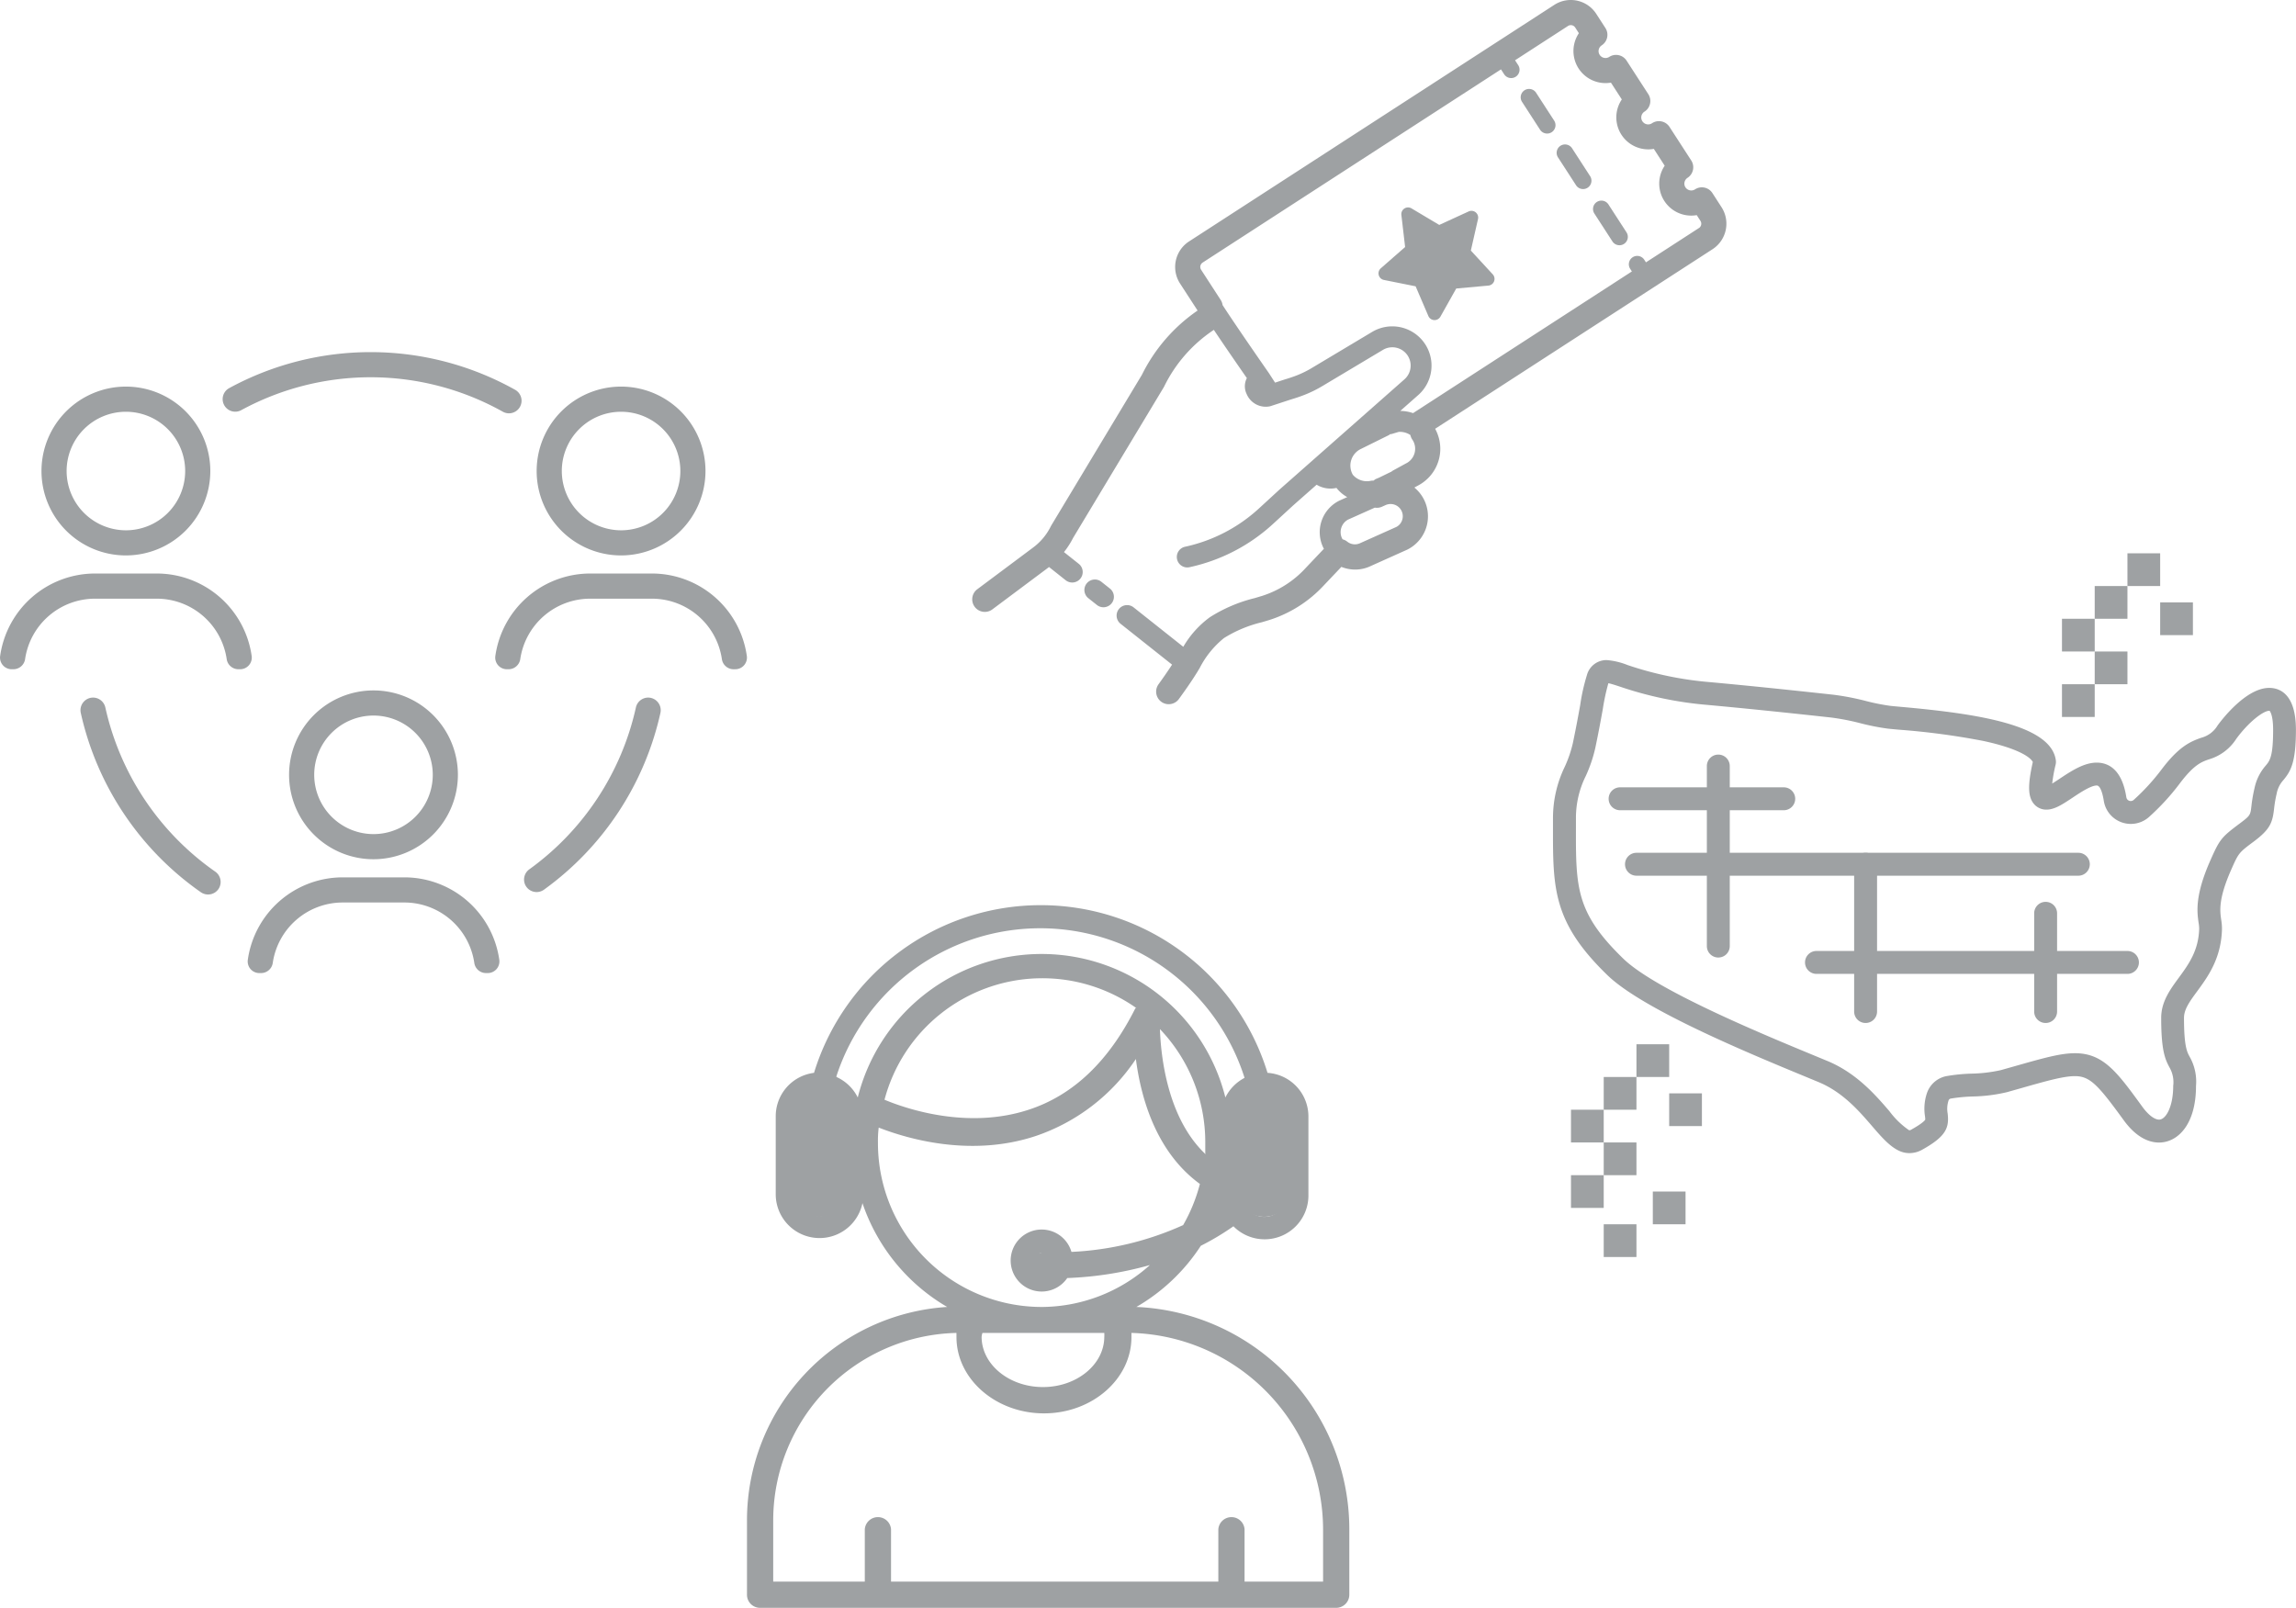 <svg xmlns="http://www.w3.org/2000/svg" width="341.336" height="239.048" viewBox="0 0 341.336 239.048">
  <g id="Group_4965" data-name="Group 4965" transform="translate(-525.888 -12897.365)">
    <g id="icon-community" transform="translate(525.888 12949.718)">
      <g id="Group_4859" data-name="Group 4859" transform="translate(0 0)">
        <path id="Path_4292" data-name="Path 4292" d="M86.422,54.177h-.011a1.873,1.873,0,0,0-1.82,1.491A40.479,40.479,0,0,1,68.764,79.7a1.875,1.875,0,0,0-.615,2.336h0a1.873,1.873,0,0,0,2.79.693,44.216,44.216,0,0,0,17.3-26.262A1.876,1.876,0,0,0,86.422,54.177Z" transform="translate(9.941 -2.815)" fill="#9ea1a3"/>
        <path id="Path_4293" data-name="Path 4293" d="M75.5,21.792a1.865,1.865,0,0,0,0-3.234A43.991,43.991,0,0,0,32.95,18.31a1.864,1.864,0,0,0-.016,3.241l.012.007a1.863,1.863,0,0,0,1.826.012A40.261,40.261,0,0,1,73.64,21.8a1.861,1.861,0,0,0,1.845,0Z" transform="translate(1.102 -12.947)" fill="#9ea1a3"/>
        <path id="Path_4294" data-name="Path 4294" d="M16.914,54.177H16.9a1.876,1.876,0,0,0-1.821,2.291A44.224,44.224,0,0,0,32.914,83.106a1.876,1.876,0,0,0,2.756-.673l0-.006a1.874,1.874,0,0,0-.623-2.386A40.476,40.476,0,0,1,18.734,55.668,1.876,1.876,0,0,0,16.914,54.177Z" transform="translate(-3.067 -2.815)" fill="#9ea1a3"/>
        <path id="Path_4295" data-name="Path 4295" d="M65.024,65.871A12.549,12.549,0,1,0,52.476,78.42,12.564,12.564,0,0,0,65.024,65.871Zm-21.361,0a8.812,8.812,0,1,1,8.812,8.812,8.823,8.823,0,0,1-8.812-8.812Z" transform="translate(3.05 -3.025)" fill="#9ea1a3"/>
        <path id="Path_4296" data-name="Path 4296" d="M68.675,88.324A1.762,1.762,0,0,0,70.4,89.861h.252A1.732,1.732,0,0,0,72.4,87.937a14.251,14.251,0,0,0-14.1-12.306h-9.2a14.252,14.252,0,0,0-14.1,12.306,1.731,1.731,0,0,0,1.739,1.925h.252a1.762,1.762,0,0,0,1.729-1.537,10.51,10.51,0,0,1,10.381-8.956h9.2A10.509,10.509,0,0,1,68.675,88.324Z" transform="translate(1.834 2.458)" fill="#9ea1a3"/>
        <path id="Path_4297" data-name="Path 4297" d="M35.478,29.613a12.55,12.55,0,1,0-12.55,12.548A12.564,12.564,0,0,0,35.478,29.613Zm-21.362,0a8.812,8.812,0,1,1,8.812,8.812A8.823,8.823,0,0,1,14.116,29.613Z" transform="translate(-4.211 -11.935)" fill="#9ea1a3"/>
        <path id="Path_4298" data-name="Path 4298" d="M5.443,51.679A1.731,1.731,0,0,0,7.182,53.6h.252a1.762,1.762,0,0,0,1.729-1.537A10.51,10.51,0,0,1,19.544,43.11h9.2a10.511,10.511,0,0,1,10.382,8.956A1.762,1.762,0,0,0,40.857,53.6h.252a1.731,1.731,0,0,0,1.739-1.925,14.251,14.251,0,0,0-14.1-12.306h-9.2A14.253,14.253,0,0,0,5.443,51.679Z" transform="translate(-5.428 -6.453)" fill="#9ea1a3"/>
        <path id="Path_4299" data-name="Path 4299" d="M94.571,29.613A12.55,12.55,0,1,0,82.023,42.161,12.564,12.564,0,0,0,94.571,29.613Zm-21.361,0a8.812,8.812,0,1,1,8.812,8.812A8.823,8.823,0,0,1,73.211,29.613Z" transform="translate(10.311 -11.935)" fill="#9ea1a3"/>
        <path id="Path_4300" data-name="Path 4300" d="M100.2,53.6h0a1.731,1.731,0,0,0,1.739-1.925,14.252,14.252,0,0,0-14.1-12.306h-9.2a14.253,14.253,0,0,0-14.1,12.306A1.73,1.73,0,0,0,66.275,53.6h.25a1.764,1.764,0,0,0,1.73-1.537A10.51,10.51,0,0,1,78.638,43.11h9.2a10.511,10.511,0,0,1,10.382,8.956,1.763,1.763,0,0,0,1.73,1.537Z" transform="translate(9.095 -6.453)" fill="#9ea1a3"/>
      </g>
    </g>
    <g id="Layer_2" data-name="Layer 2" transform="translate(636.939 13031.94)">
      <g id="Layer_1" data-name="Layer 1" transform="translate(0 0)">
        <g id="Page-1">
          <g id="DELTADEFENSE--Offers-PromoTemplate-Desktop">
            <g id="Group-8">
              <g id="Group-3">
                <g id="Group_4860" data-name="Group 4860">
                  <path id="Fill-1" d="M85.646,100.62H73.973V92.835a1.956,1.956,0,0,0-3.9,0v7.786H21.415V92.835a1.956,1.956,0,0,0-3.9,0v7.786H3.9V91.514A27.879,27.879,0,0,1,31.139,63.647l.005.623c0,6.229,5.843,11.336,13.006,11.336s13.006-5.1,13.006-11.336v-.623a29.288,29.288,0,0,1,28.49,29.188ZM43.676,51.75h-.224a.822.822,0,0,1,.349,0ZM19.471,35.418a15.7,15.7,0,0,1,.112-2.3c4.5,1.757,13.84,4.41,23.358,1.246A29.113,29.113,0,0,0,57.816,22.923c.76,5.843,3.015,13.84,9.518,18.574a24.765,24.765,0,0,1-2.492,6.117A45.345,45.345,0,0,1,48.236,51.6a4.609,4.609,0,1,0-.623,3.887A52.322,52.322,0,0,0,59.9,53.556,24.193,24.193,0,0,1,44.05,59.785H43.6a24.355,24.355,0,0,1-24.13-24.367ZM57.753,15.349h0c-3.9,7.786-9.169,12.943-15.908,15.123-8.857,2.9-17.827,0-21.4-1.495A24.267,24.267,0,0,1,57.89,15.349ZM13.317,25.414a31.866,31.866,0,0,1,60.656.311,6.565,6.565,0,0,0-2.853,2.915,28.167,28.167,0,0,0-54.651,0,6.515,6.515,0,0,0-3.177-3.052Zm.623,17.652a3.214,3.214,0,1,1-6.428,0V31.381a3.214,3.214,0,0,1,6.428,0ZM80.115,31.381V43.067a3.2,3.2,0,0,1-5.83,1.943,1.993,1.993,0,0,0-.311-.835l-.187-.162a3.239,3.239,0,0,1-.125-.847V31.481a3.214,3.214,0,0,1,6.416,0ZM68.068,36.975c-5.569-5.357-6.54-14.426-6.677-18.5a24.317,24.317,0,0,1,6.74,16.942v1.694ZM53.119,64.22c0,4.111-4.086,7.475-9.119,7.475s-9.119-3.364-9.119-7.475a2.363,2.363,0,0,1,.125-.573H53.119a5.833,5.833,0,0,1,0,.66Zm4.771-4.435a28.353,28.353,0,0,0,9.58-9.094,38.942,38.942,0,0,0,4.846-2.9,6.515,6.515,0,0,0,11.15-4.647V31.469a6.5,6.5,0,0,0-6.081-6.49,35.255,35.255,0,0,0-67.419,0,6.5,6.5,0,0,0-5.693,6.453V43.1A6.515,6.515,0,0,0,17.167,44.35,28.4,28.4,0,0,0,29.761,59.785,31.779,31.779,0,0,0,0,91.514v11.05a1.943,1.943,0,0,0,1.943,1.956H87.589a1.956,1.956,0,0,0,1.956-1.956V92.835A33.086,33.086,0,0,0,57.9,59.785Z" transform="translate(0 -0.047)" fill="#9ea1a3" fill-rule="evenodd"/>
                </g>
              </g>
              <path id="Fill-4" d="M9.412,40.952h0A4.223,4.223,0,0,1,5.2,36.729V26.588a4.223,4.223,0,1,1,8.434,0v10.14a4.236,4.236,0,0,1-4.223,4.223" transform="translate(1.277 5.381)" fill="#9ea1a3" fill-rule="evenodd"/>
              <path id="Fill-6" d="M62.554,40.952h0a4.236,4.236,0,0,1-4.223-4.223V26.588a4.223,4.223,0,1,1,8.434,0v10.14a4.223,4.223,0,0,1-4.211,4.223" transform="translate(14.334 5.381)" fill="#9ea1a3" fill-rule="evenodd"/>
            </g>
          </g>
        </g>
      </g>
    </g>
    <g id="icon-entry" transform="translate(670.427 12897.365)">
      <path id="Path_4301" data-name="Path 4301" d="M67.209,39.145l1.064-4.68a1,1,0,0,0-1.4-1.132l-4.361,2-4.122-2.458a1,1,0,0,0-1.509.977l.557,4.766-3.611,3.16a1,1,0,0,0,.463,1.737L59,44.46l1.891,4.411a1,1,0,0,0,1.794.1l2.351-4.183,4.779-.435a1,1,0,0,0,.647-1.677Z" transform="translate(6.916 -1.892)" fill="#9ea1a3"/>
      <path id="Path_4302" data-name="Path 4302" d="M115.038,36.684a1.867,1.867,0,0,0-2.581-.556,1.039,1.039,0,0,1-1.428-.3,1.008,1.008,0,0,1-.137-.764,1.031,1.031,0,0,1,.445-.648,1.868,1.868,0,0,0,.551-2.584l-3.231-4.99a1.867,1.867,0,0,0-2.58-.554,1.029,1.029,0,1,1-1.112-1.73,1.868,1.868,0,0,0,.544-2.577l-3.23-4.989a1.868,1.868,0,0,0-2.579-.556,1.027,1.027,0,0,1-1.425-.31,1,1,0,0,1-.141-.757,1.02,1.02,0,0,1,.443-.648,1.868,1.868,0,0,0,.552-2.582l-1.354-2.093A4.507,4.507,0,0,0,91.535,8.7L37.211,43.885a4.522,4.522,0,0,0-1.323,6.235L38.5,54.146a25.05,25.05,0,0,0-8.279,9.56L16.755,86.092c-.027.046-.052.092-.077.14a8.728,8.728,0,0,1-2.617,3.142L5.751,95.582a1.869,1.869,0,1,0,2.235,3l8.308-6.206c.041-.031.077-.069.118-.1l2.482,1.971A1.558,1.558,0,0,0,20.83,91.8l-2.193-1.74a12.348,12.348,0,0,0,1.357-2.108L33.465,65.563c.027-.046.054-.095.078-.143a21.326,21.326,0,0,1,7.11-8.221l.264-.181c1.7,2.545,3.843,5.641,4.908,7.173A2.635,2.635,0,0,0,45.8,66.57a3.08,3.08,0,0,0,3.464,1.815l.169-.052,2.908-.953c.786-.233,1.472-.466,2.1-.715a17.761,17.761,0,0,0,2.614-1.292L66.049,60a2.722,2.722,0,0,1,3.188,4.388l-18.585,16.4-3.015,2.771a23.585,23.585,0,0,1-11,5.706,1.557,1.557,0,0,0,.328,3.078,1.582,1.582,0,0,0,.33-.035,26.69,26.69,0,0,0,12.446-6.458l2.99-2.748,3.467-3.06a3.974,3.974,0,0,0,2.95.475,5.268,5.268,0,0,0,1.6,1.367l-1.183.531A5.234,5.234,0,0,0,57.2,89.422c.025.05.056.095.082.143l-2.707,2.854a14.891,14.891,0,0,1-6.467,4.148l-1.1.33a22.385,22.385,0,0,0-6.678,2.844,14.365,14.365,0,0,0-3.954,4.4l-7.411-5.881a1.558,1.558,0,0,0-1.937,2.44l7.679,6.094c-.673,1.031-1.379,2.042-2.019,2.926a1.869,1.869,0,0,0,3.027,2.193c.837-1.156,1.8-2.506,2.672-3.914l.407-.665a13.794,13.794,0,0,1,3.626-4.488,18.885,18.885,0,0,1,5.652-2.361l1.126-.338a18.747,18.747,0,0,0,8.035-5.1l2.643-2.787a5.6,5.6,0,0,0,2.033.4,5.366,5.366,0,0,0,2.377-.548L69.661,89.7a5.529,5.529,0,0,0,1.066-9.237l.622-.339A6.169,6.169,0,0,0,74.583,74.7a6.282,6.282,0,0,0-.765-2.974l41.244-26.7a4.523,4.523,0,0,0,1.329-6.247ZM68.912,85.3a1.772,1.772,0,0,1-.846,1.013l-5.373,2.408a1.824,1.824,0,0,1-1.941-.212,1.836,1.836,0,0,0-.681-.344c-.025-.044-.06-.08-.083-.125a2.114,2.114,0,0,1-.111-1.619,2.09,2.09,0,0,1,1.013-1.2l3.958-1.771a1.831,1.831,0,0,0,1.064-.137l.48-.214a1.813,1.813,0,0,1,2.521,2.2Zm.649-8.467L67.61,77.9a1.784,1.784,0,0,0-.321.224c-.019.009-.039.006-.057.015l-1.821.887-.071.026c-.066.026-.13.054-.191.081l-.238.095.006.02a2.623,2.623,0,0,0-.273.191,1.539,1.539,0,0,0-.354.014,2.746,2.746,0,0,1-2.7-.878c-.029-.05-.061-.1-.08-.14a2.741,2.741,0,0,1,1.251-3.7l4.181-2.069a1.594,1.594,0,0,0,.177-.137,1.434,1.434,0,0,0,.206-.019l1.076-.32a2.806,2.806,0,0,1,1.735.465,1.886,1.886,0,0,0,.287.679c.046.069.092.142.116.181a2.43,2.43,0,0,1-.977,3.324Zm43.469-34.951-7.872,5.1-.232-.358a1.246,1.246,0,1,0-2.09,1.355l.23.356L70.533,69.4a5.908,5.908,0,0,0-1.9-.33l2.661-2.348a5.837,5.837,0,0,0-6.84-9.4L55.462,62.7A14.848,14.848,0,0,1,53.3,63.769c-.539.213-1.141.417-1.88.637l-1.4.46-.937-1.446c-.046-.066-4.653-6.669-6.842-10.049-.006-.01-.017-.015-.024-.024a1.851,1.851,0,0,0-.278-.769l-2.911-4.49a.776.776,0,0,1,.222-1.07L83.606,18.291l.448.693a1.246,1.246,0,1,0,2.09-1.355l-.447-.691,7.872-5.1a.773.773,0,0,1,1.07.23l.546.845a4.766,4.766,0,0,0,4.765,7.35l1.619,2.5a4.756,4.756,0,0,0,4.758,7.35l1.617,2.5a4.76,4.76,0,0,0,4.763,7.35l.547.847A.778.778,0,0,1,113.031,41.887Z" transform="translate(-5 -7.977)" fill="#9ea1a3"/>
      <path id="Path_4303" data-name="Path 4303" d="M77.05,25.81a1.246,1.246,0,1,0-2.09,1.355l2.683,4.143a1.246,1.246,0,0,0,2.09-1.355Z" transform="translate(12.143 -3.734)" fill="#9ea1a3"/>
      <path id="Path_4304" data-name="Path 4304" d="M81.357,32.462a1.246,1.246,0,0,0-2.09,1.355l2.683,4.143a1.246,1.246,0,1,0,2.09-1.355Z" transform="translate(13.202 -2.099)" fill="#9ea1a3"/>
      <path id="Path_4305" data-name="Path 4305" d="M72.743,19.16a1.246,1.246,0,1,0-2.093,1.353l2.682,4.143A1.246,1.246,0,1,0,75.425,23.3Z" transform="translate(11.085 -5.368)" fill="#9ea1a3"/>
      <path id="Path_4306" data-name="Path 4306" d="M20.908,77.475a1.557,1.557,0,1,0-1.932,2.443l1.276,1.013a1.557,1.557,0,0,0,1.936-2.439Z" transform="translate(-1.711 9.021)" fill="#9ea1a3"/>
    </g>
    <g id="Page-1-2" data-name="Page-1" transform="translate(756.766 12979.628)">
      <g id="DELTADEFENSE--Offers-PromoTemplate-Desktop-2" data-name="DELTADEFENSE--Offers-PromoTemplate-Desktop" transform="translate(0)">
        <g id="noun_USA_2693330" transform="translate(0)">
          <path id="Shape" d="M53,86.046h0a3.585,3.585,0,0,1-1.461-.306c-1.46-.646-2.692-2.074-4.119-3.729-1.932-2.241-4.338-5.03-7.936-6.524l-1.758-.728C29.21,71.243,13.365,64.7,8.094,59.592-.024,51.731-.014,46.7,0,37.573q0-.671,0-1.377a17.466,17.466,0,0,1,1.736-7.561,18.089,18.089,0,0,0,1.217-3.543c.482-2.3.818-4.148,1.088-5.633a29.218,29.218,0,0,1,1-4.474,3.01,3.01,0,0,1,2.93-2.242,10.6,10.6,0,0,1,3.116.738,51.189,51.189,0,0,0,12.235,2.54c5.435.5,11.1,1.077,18.372,1.874a37.99,37.99,0,0,1,4.8.924,31.675,31.675,0,0,0,3.653.729c.363.041.935.092,1.66.157,11.518,1.029,22.271,2.706,22.951,7.959a1.713,1.713,0,0,1-.03.606,22.617,22.617,0,0,0-.513,2.831c.379-.233.793-.508,1.125-.729,1.68-1.117,3.585-2.383,5.488-2.383,1.649,0,3.753.9,4.412,5.164a.661.661,0,0,0,1.087.383,31.916,31.916,0,0,0,4.168-4.559c2.519-3.32,4.16-4.088,5.894-4.689a4.006,4.006,0,0,0,2.413-1.823c.684-.936,4.253-5.586,7.676-5.586,1.483,0,3.971.81,3.971,6.233,0,4.849-.772,6.156-1.863,7.472a4.089,4.089,0,0,0-1,2.019,17.938,17.938,0,0,0-.39,2.295c-.236,2-.574,3-3.009,4.82-2.254,1.683-2.254,1.683-3.408,4.3-1.877,4.28-1.625,6.034-1.441,7.314a8.348,8.348,0,0,1,.118,1.391c-.107,4.381-2.1,7.1-3.7,9.279-1.089,1.484-1.948,2.656-1.948,3.938,0,4.265.469,5.106.846,5.782a7.505,7.505,0,0,1,.941,4.334c0,5.815-2.764,8.418-5.5,8.418-1.295,0-3.257-.576-5.249-3.321-3.8-5.226-5-6.552-7.254-6.552-1.691,0-4.169.7-7.921,1.767q-1.029.292-2.192.619a24.191,24.191,0,0,1-5.112.641,23.983,23.983,0,0,0-3.236.311.419.419,0,0,0-.32.272,3.915,3.915,0,0,0-.14,1.931c.254,2.139-.237,3.429-3.814,5.415A3.871,3.871,0,0,1,53,86.046ZM8.233,16.181A32.075,32.075,0,0,0,7.4,20.069c-.274,1.506-.615,3.379-1.105,5.72a21.086,21.086,0,0,1-1.417,4.18A14.01,14.01,0,0,0,3.412,36.2q0,.71,0,1.383c-.018,8.99-.025,12.711,7.054,19.565,4.8,4.654,20.848,11.281,28.559,14.466l1.764.73c4.344,1.8,7.156,5.065,9.209,7.446a12.369,12.369,0,0,0,2.917,2.838.379.379,0,0,0,.3-.046c1.875-1.041,2.109-1.471,2.129-1.517a4.063,4.063,0,0,0-.044-.519,7.266,7.266,0,0,1,.281-3.38,3.833,3.833,0,0,1,2.867-2.559,26.168,26.168,0,0,1,3.742-.378,21.867,21.867,0,0,0,4.378-.519c.777-.218,1.5-.423,2.185-.617,4.169-1.182,6.686-1.9,8.85-1.9,4.231,0,6.284,2.826,10.01,7.957.871,1.2,1.8,1.916,2.492,1.916,1.009,0,2.1-1.916,2.1-5.012a4.388,4.388,0,0,0-.51-2.676c-.724-1.3-1.277-2.67-1.277-7.441,0-2.4,1.326-4.2,2.608-5.953,1.455-1.984,2.96-4.036,3.041-7.341a5.743,5.743,0,0,0-.085-.83c-.228-1.592-.574-4,1.695-9.17,1.446-3.277,1.656-3.541,4.486-5.655,1.5-1.126,1.517-1.229,1.666-2.49a21.492,21.492,0,0,1,.462-2.7,7.357,7.357,0,0,1,1.689-3.392c.579-.7,1.079-1.3,1.079-5.3,0-2.212-.473-2.768-.53-2.826h-.035c-.9,0-3.093,1.682-4.922,4.185a7.231,7.231,0,0,1-4.051,3.037c-1.08.374-2.2.761-4.3,3.53a34.713,34.713,0,0,1-4.666,5.087,4.067,4.067,0,0,1-6.669-2.451c-.082-.534-.4-2.278-1.046-2.278-.874,0-2.451,1.048-3.6,1.814-1.491.991-2.668,1.774-3.882,1.774h0a2.384,2.384,0,0,1-1.907-.906c-.846-1.066-.884-2.757-.119-6.172-.354-.725-2.2-2.026-7.373-3.137A108.47,108.47,0,0,0,51.514,23.1c-.748-.067-1.339-.12-1.744-.166a34.136,34.136,0,0,1-4.058-.8,35.328,35.328,0,0,0-4.381-.851c-7.251-.795-12.9-1.371-18.315-1.869a54.3,54.3,0,0,1-12.982-2.695C9.322,16.485,8.641,16.262,8.233,16.181Z" transform="translate(-0.002 3.132)" fill="#9ea1a3"/>
          <rect id="Rectangle" width="4.866" height="4.866" transform="translate(2.673 92.458)" fill="#9ea1a3"/>
          <rect id="Rectangle-2" data-name="Rectangle" width="4.866" height="4.866" transform="translate(7.54 87.592)" fill="#9ea1a3"/>
          <rect id="Rectangle-3" data-name="Rectangle" width="4.866" height="4.866" transform="translate(17.272 80.293)" fill="#9ea1a3"/>
          <rect id="Rectangle-4" data-name="Rectangle" width="4.866" height="4.866" transform="translate(12.406 72.993)" fill="#9ea1a3"/>
          <rect id="Rectangle-5" data-name="Rectangle" width="4.866" height="4.866" transform="translate(2.673 82.726)" fill="#9ea1a3"/>
          <rect id="Rectangle-6" data-name="Rectangle" width="4.866" height="4.866" transform="translate(14.839 94.891)" fill="#9ea1a3"/>
          <rect id="Rectangle-7" data-name="Rectangle" width="4.866" height="4.866" transform="translate(7.54 99.758)" fill="#9ea1a3"/>
          <rect id="Rectangle-8" data-name="Rectangle" width="4.866" height="4.866" transform="translate(7.54 77.86)" fill="#9ea1a3"/>
          <rect id="Rectangle-9" data-name="Rectangle" width="4.866" height="4.866" transform="translate(75.667 19.465)" fill="#9ea1a3"/>
          <rect id="Rectangle-10" data-name="Rectangle" width="4.866" height="4.866" transform="translate(80.533 14.599)" fill="#9ea1a3"/>
          <rect id="Rectangle-11" data-name="Rectangle" width="4.866" height="4.866" transform="translate(90.266 7.299)" fill="#9ea1a3"/>
          <rect id="Rectangle-12" data-name="Rectangle" width="4.866" height="4.866" transform="translate(85.399)" fill="#9ea1a3"/>
          <rect id="Rectangle-13" data-name="Rectangle" width="4.866" height="4.866" transform="translate(75.667 9.732)" fill="#9ea1a3"/>
          <rect id="Rectangle-14" data-name="Rectangle" width="4.866" height="4.866" transform="translate(80.533 4.866)" fill="#9ea1a3"/>
          <path id="Path" d="M32.675,31.336H8.344a1.7,1.7,0,1,1,0-3.406H32.675a1.7,1.7,0,1,1,0,3.406Z" transform="translate(1.629 6.864)" fill="#9ea1a3"/>
          <path id="Path-2" data-name="Path" d="M75.991,39.149H10.3a1.7,1.7,0,1,1,0-3.406H75.991a1.7,1.7,0,0,1,0,3.406Z" transform="translate(2.109 8.784)" fill="#9ea1a3"/>
          <path id="Path-3" data-name="Path" d="M20.063,54.194a1.7,1.7,0,0,1-1.7-1.7V25.727a1.7,1.7,0,0,1,3.406,0V52.491A1.7,1.7,0,0,1,20.063,54.194Z" transform="translate(4.509 5.904)" fill="#9ea1a3"/>
          <path id="Path-4" data-name="Path" d="M37.641,61.047a1.7,1.7,0,0,1-1.7-1.7v-21.9a1.7,1.7,0,0,1,3.406,0v21.9A1.7,1.7,0,0,1,37.641,61.047Z" transform="translate(8.829 8.784)" fill="#9ea1a3"/>
          <path id="Path-5" data-name="Path" d="M78.011,50.867H31.781a1.7,1.7,0,1,1,0-3.406H78.011a1.7,1.7,0,1,1,0,3.406Z" transform="translate(7.389 11.664)" fill="#9ea1a3"/>
          <path id="Path-6" data-name="Path" d="M59.125,59.607a1.7,1.7,0,0,1-1.7-1.7V43.3a1.7,1.7,0,1,1,3.406,0V57.9A1.7,1.7,0,0,1,59.125,59.607Z" transform="translate(14.109 10.224)" fill="#9ea1a3"/>
        </g>
      </g>
    </g>
  </g>
</svg>
